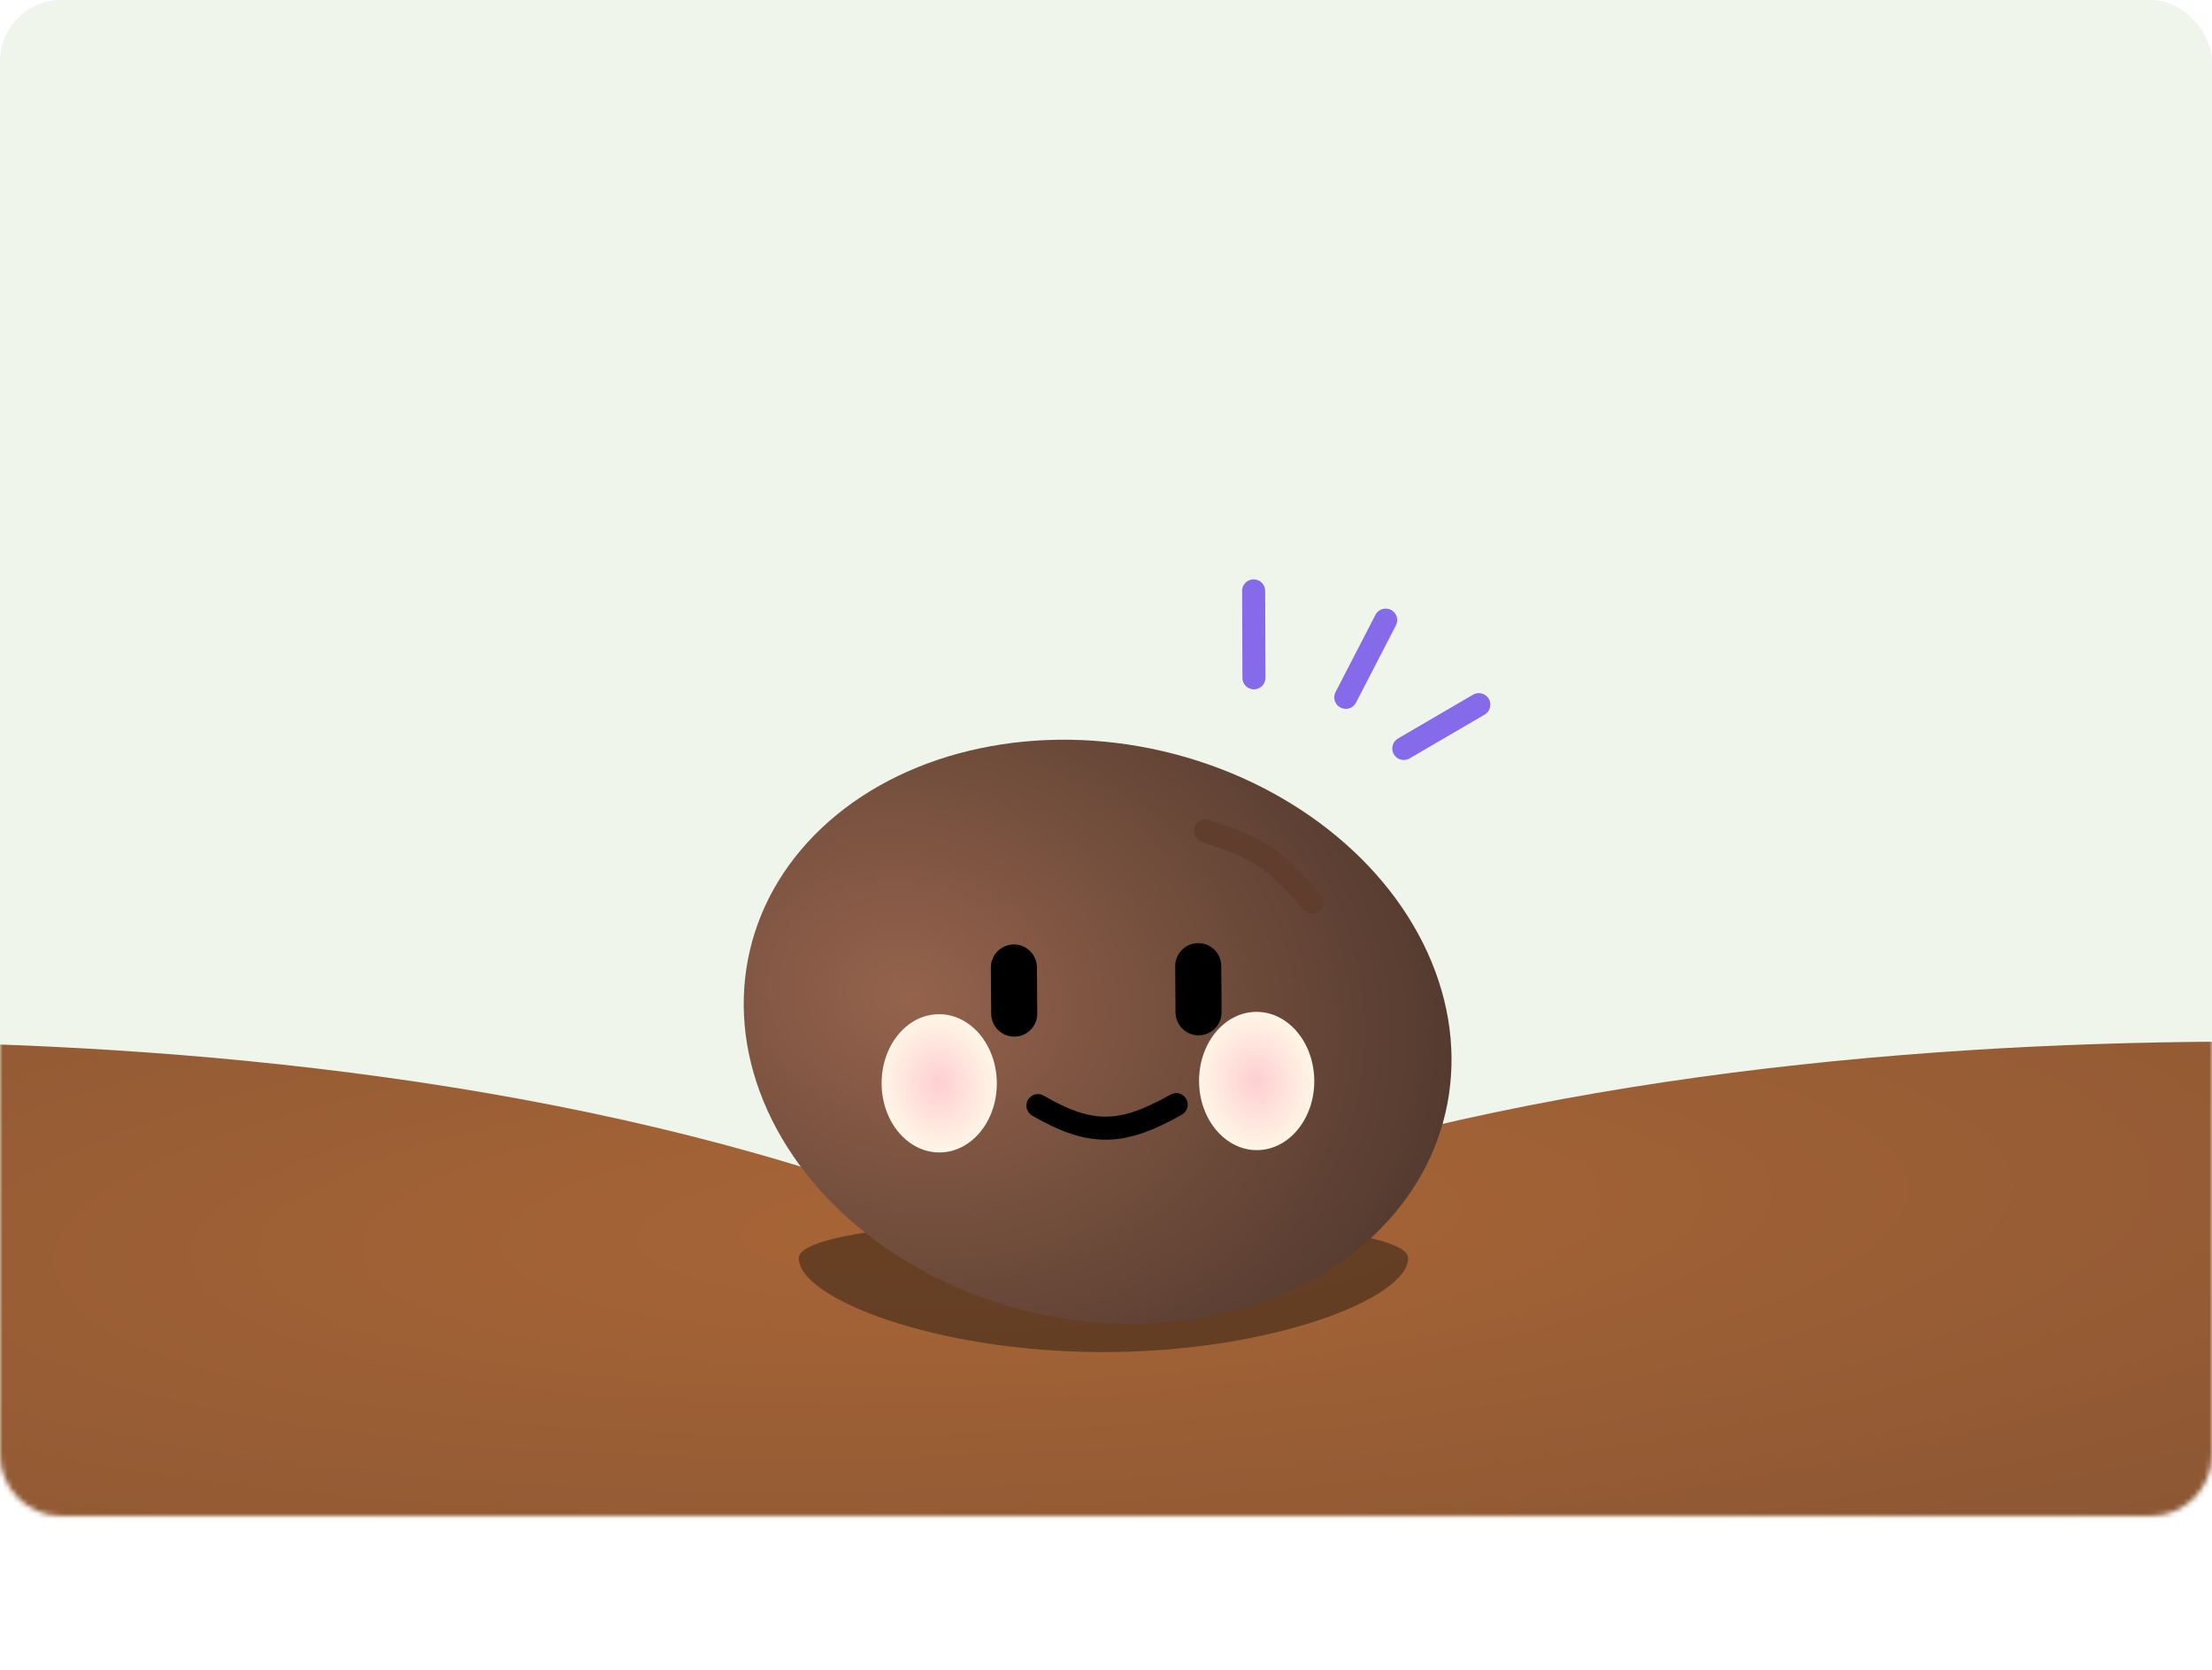 <svg width="432" height="326" viewBox="0 0 432 326" fill="none" xmlns="http://www.w3.org/2000/svg">
<rect width="432" height="296" rx="12" fill="#EFF5EA"/>
<mask id="mask0_82_487" style="mask-type:alpha" maskUnits="userSpaceOnUse" x="0" y="0" width="432" height="296">
<path d="M0 12C0 5.373 5.373 0 12 0H420C426.627 0 432 5.373 432 12V284C432 290.627 426.627 296 420 296H12C5.373 296 0 290.627 0 284V12Z" fill="#FFF9ED"/>
</mask>
<g mask="url(#mask0_82_487)">
<path fill-rule="evenodd" clip-rule="evenodd" d="M203.405 358.1C290.78 362.47 425.993 345.868 519.348 330.113L550.39 211C512.087 204.242 328.672 187.145 203.405 245.663C78.139 187.145 -105.277 204.242 -143.58 211L-112.537 330.113C-19.182 345.868 116.03 362.47 203.405 358.1Z" fill="url(#paint0_radial_82_487)"/>
</g>
<g filter="url(#filter0_f_82_487)">
<path d="M275 245.677C275 235.441 156 235.441 156 245.677C156 253.471 182.639 264 215.5 264C248.361 264 275 253.471 275 245.677Z" fill="#0D0D0C" fill-opacity="0.41"/>
</g>
<ellipse cx="214.364" cy="201.46" rx="56.25" ry="69.75" transform="rotate(-76.853 214.364 201.46)" fill="url(#paint1_radial_82_487)"/>
<path d="M235.441 162.233C245.901 165.613 249.128 167.769 256.255 176.138" stroke="#613D2D" stroke-width="4.5" stroke-linecap="round"/>
<path d="M198.013 188.91L198.078 197.91" stroke="black" stroke-width="9" stroke-linecap="round"/>
<path d="M229.708 215.682C219.284 221.576 213.193 221.979 202.709 215.877" stroke="black" stroke-width="4.5" stroke-linecap="round"/>
<path d="M234.013 188.65L234.078 197.65" stroke="black" stroke-width="9" stroke-linecap="round"/>
<g style="mix-blend-mode:multiply" filter="url(#filter1_f_82_487)">
<ellipse cx="183.427" cy="211.524" rx="11.25" ry="13.5" transform="rotate(-0.415 183.427 211.524)" fill="url(#paint2_radial_82_487)"/>
</g>
<g style="mix-blend-mode:multiply" filter="url(#filter2_f_82_487)">
<ellipse cx="245.425" cy="211.068" rx="11.25" ry="13.5" transform="rotate(-0.415 245.425 211.068)" fill="url(#paint3_radial_82_487)"/>
</g>
<path d="M244.833 115.378L244.893 132.348" stroke="#856AE9" stroke-width="4.5" stroke-linecap="round"/>
<path d="M288.814 137.586L274.157 146.14" stroke="#856AE9" stroke-width="4.5" stroke-linecap="round"/>
<path d="M262.832 136.157L270.621 121.08" stroke="#856AE9" stroke-width="4.5" stroke-linecap="round"/>
<defs>
<filter id="filter0_f_82_487" x="140" y="222" width="151" height="58" filterUnits="userSpaceOnUse" color-interpolation-filters="sRGB">
<feFlood flood-opacity="0" result="BackgroundImageFix"/>
<feBlend mode="normal" in="SourceGraphic" in2="BackgroundImageFix" result="shape"/>
<feGaussianBlur stdDeviation="8" result="effect1_foregroundBlur_82_487"/>
</filter>
<filter id="filter1_f_82_487" x="167.677" y="193.524" width="31.5" height="36" filterUnits="userSpaceOnUse" color-interpolation-filters="sRGB">
<feFlood flood-opacity="0" result="BackgroundImageFix"/>
<feBlend mode="normal" in="SourceGraphic" in2="BackgroundImageFix" result="shape"/>
<feGaussianBlur stdDeviation="2.25" result="effect1_foregroundBlur_82_487"/>
</filter>
<filter id="filter2_f_82_487" x="229.675" y="193.068" width="31.5" height="36" filterUnits="userSpaceOnUse" color-interpolation-filters="sRGB">
<feFlood flood-opacity="0" result="BackgroundImageFix"/>
<feBlend mode="normal" in="SourceGraphic" in2="BackgroundImageFix" result="shape"/>
<feGaussianBlur stdDeviation="2.25" result="effect1_foregroundBlur_82_487"/>
</filter>
<radialGradient id="paint0_radial_82_487" cx="0" cy="0" r="1" gradientUnits="userSpaceOnUse" gradientTransform="translate(192.891 239.248) rotate(86.887) scale(252.26 1121.35)">
<stop stop-color="#A86536"/>
<stop offset="1" stop-color="#543B2F"/>
</radialGradient>
<radialGradient id="paint1_radial_82_487" cx="0" cy="0" r="1" gradientUnits="userSpaceOnUse" gradientTransform="translate(212.659 163.902) rotate(89.09) scale(107.321 86.582)">
<stop stop-color="#95634C"/>
<stop offset="1" stop-color="#543B2F"/>
</radialGradient>
<radialGradient id="paint2_radial_82_487" cx="0" cy="0" r="1" gradientUnits="userSpaceOnUse" gradientTransform="translate(183.357 211.524) rotate(80.538) scale(13.686 11.405)">
<stop stop-color="#FFCED1"/>
<stop offset="1" stop-color="#FFF6E7"/>
</radialGradient>
<radialGradient id="paint3_radial_82_487" cx="0" cy="0" r="1" gradientUnits="userSpaceOnUse" gradientTransform="translate(245.355 211.068) rotate(80.538) scale(13.686 11.405)">
<stop stop-color="#FFCED1"/>
<stop offset="1" stop-color="#FFF6E7"/>
</radialGradient>
</defs>
</svg>
